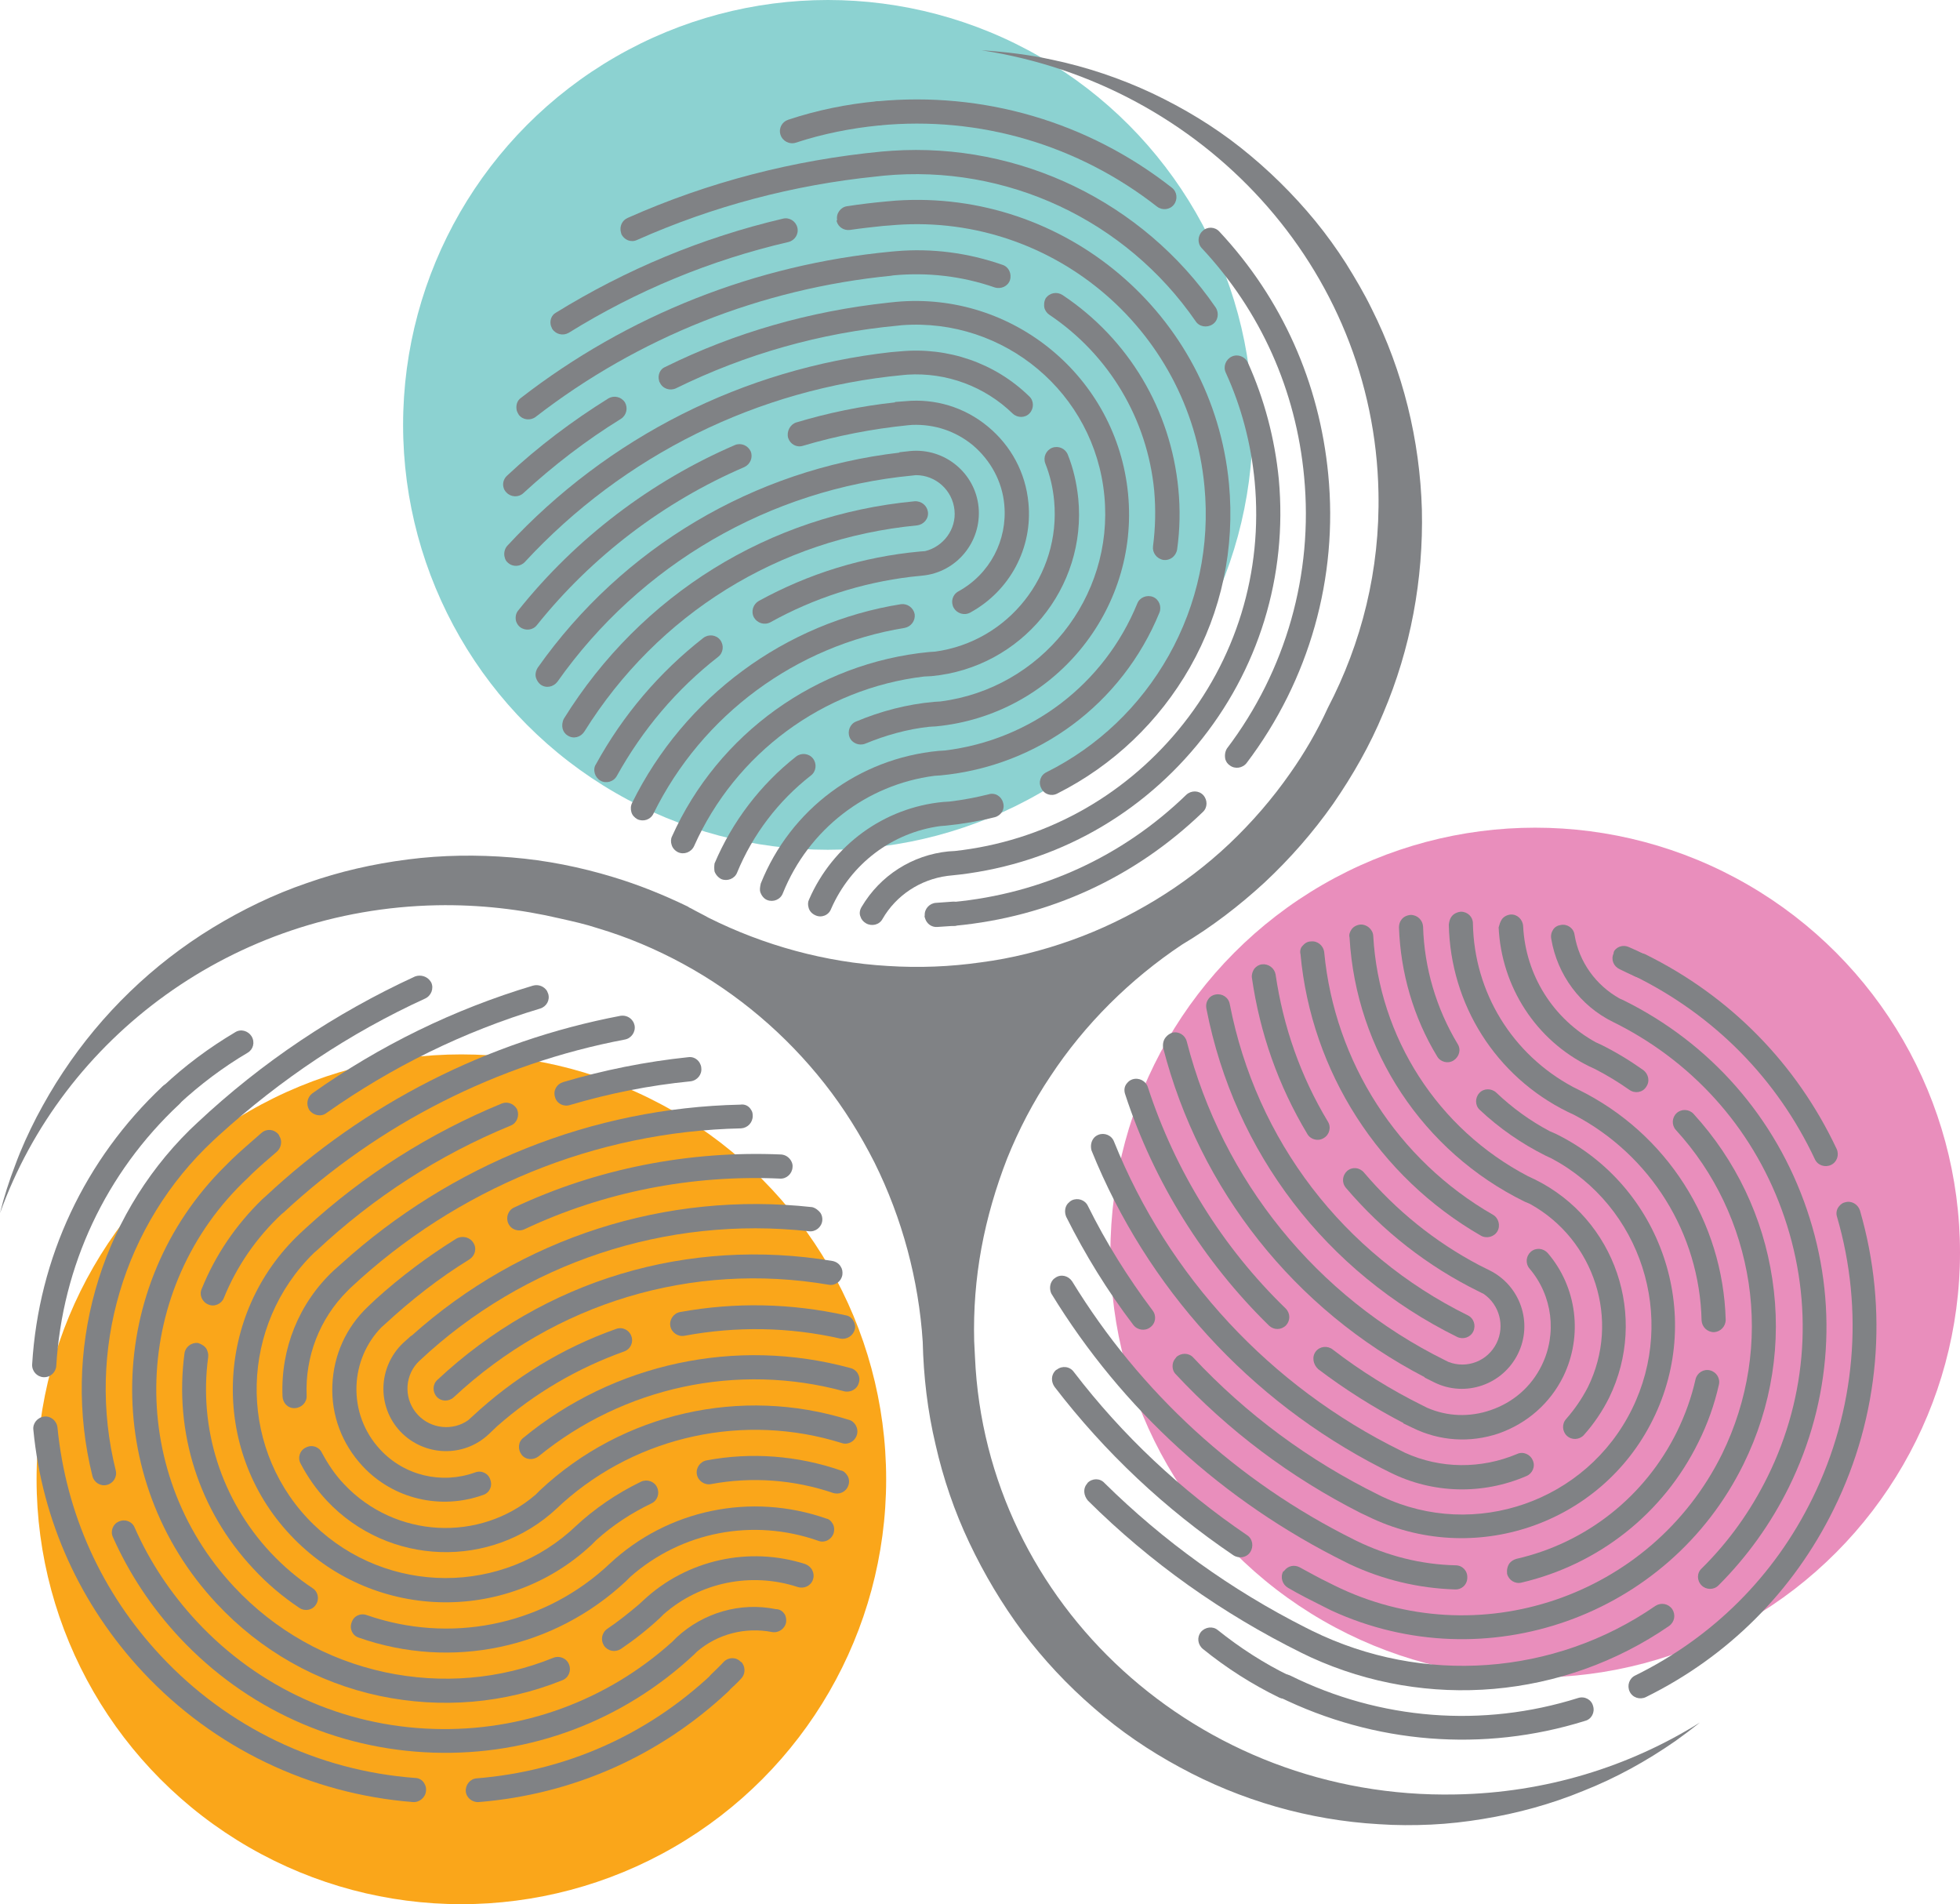 <?xml version="1.0" encoding="UTF-8" standalone="no"?>
<svg
   xmlns:dc="http://purl.org/dc/elements/1.1/"
   xmlns:cc="http://creativecommons.org/ns#"
   xmlns:rdf="http://www.w3.org/1999/02/22-rdf-syntax-ns#"
   xmlns:svg="http://www.w3.org/2000/svg"
   xmlns="http://www.w3.org/2000/svg"
   xmlns:sodipodi="http://sodipodi.sourceforge.net/DTD/sodipodi-0.dtd"
   xmlns:inkscape="http://www.inkscape.org/namespaces/inkscape"
   inkscape:version="1.0 (4035a4f, 2020-05-01)"
   height="473.7"
   width="487.7"
   sodipodi:docname="BridOMeara_Symbol.svg"
   xml:space="preserve"
   viewBox="0 0 487.7 473.7"
   y="0px"
   x="0px"
   id="Layer_1"
   version="1.1"><defs
   id="defs998" /><sodipodi:namedview
   inkscape:current-layer="Layer_1"
   inkscape:window-maximized="1"
   inkscape:window-y="23"
   inkscape:window-x="0"
   inkscape:cy="233.35"
   inkscape:cx="390.5276"
   inkscape:zoom="1.3360856"
   fit-margin-bottom="0"
   fit-margin-right="0"
   fit-margin-left="0"
   fit-margin-top="0"
   showgrid="false"
   id="namedview996"
   inkscape:window-height="1005"
   inkscape:window-width="1680"
   inkscape:pageshadow="2"
   inkscape:pageopacity="0"
   guidetolerance="10"
   gridtolerance="10"
   objecttolerance="10"
   borderopacity="1"
   bordercolor="#666666"
   pagecolor="#ffffff" />
<style
   id="style833"
   type="text/css">
	.st0{fill:#8CD2D1;}
	.st1{fill:#FAA61A;}
	.st2{fill:#E98EBC;}
	.st3{fill:#808285;}
</style>
<circle
   id="circle835"
   r="105.7"
   cy="105.7"
   cx="206"
   class="st0" />
<circle
   id="circle837"
   r="105.7"
   cy="368"
   cx="114.8"
   class="st1" />
<circle
   id="circle839"
   r="105.7"
   cy="311.6"
   cx="382"
   class="st2" />
<g
   transform="translate(-20,-25.3)"
   id="g993">
	<path
   id="path841"
   d="M 382.2,471.7 C 318.3,473 265.3,424.5 262.6,362.9 c -0.1,-1.3 -0.1,-2.7 -0.2,-4 -0.2,-7.7 0.4,-15.5 1.8,-23.1 1.4,-7.6 3.6,-15.1 6.4,-22.3 2.9,-7.2 6.5,-14.1 10.8,-20.5 8.5,-12.9 19.8,-24.1 32.7,-32.7 v 0 c 0,0 0,0 0,0 7.4,-4.4 14.3,-9.7 20.6,-15.5 6.3,-5.9 12,-12.4 17,-19.5 4.9,-7.1 9.2,-14.6 12.5,-22.6 3.4,-8 5.9,-16.3 7.5,-24.8 1.6,-8.5 2.3,-17.2 2.1,-25.8 -0.5,-17.3 -4.7,-34.5 -12.5,-50 -1.9,-3.9 -4.1,-7.6 -6.4,-11.3 C 352.6,87.2 350,83.6 347.3,80.3 341.8,73.6 335.6,67.5 328.8,62.1 322,56.7 314.5,52.2 306.7,48.5 298.8,44.8 290.5,42 282,40.2 c -5.9,-1.3 -11.8,-2 -17.8,-2.4 55.1,8.4 97.7,54.1 98.8,110 0.4,19.3 -4.2,37.5 -12.6,53.6 -2.6,5.7 -5.8,11.2 -9.4,16.3 -4.4,6.3 -9.5,12.2 -15.1,17.5 -5.6,5.3 -11.8,10 -18.4,14 -6.6,4 -13.6,7.4 -20.9,10 -7.3,2.6 -14.8,4.5 -22.5,5.5 -7.7,1.1 -15.4,1.4 -23.2,0.9 -15.5,-0.9 -30.8,-5.1 -44.6,-12 v 0 c 0,0 0,0 0,0 -1.4,-0.8 -2.9,-1.5 -4.3,-2.3 -0.3,-0.1 -0.6,-0.3 -0.9,-0.5 -6,-2.9 -12.2,-5.4 -18.5,-7.3 -8.2,-2.5 -16.7,-4.2 -25.3,-4.9 -8.6,-0.7 -17.3,-0.6 -25.8,0.5 -8.6,1.1 -17,3 -25.2,5.9 -8.2,2.8 -16,6.6 -23.4,11.1 -14.9,9.1 -27.6,21.4 -37.2,35.9 -2.4,3.6 -4.6,7.4 -6.6,11.2 -2,3.9 -3.8,7.8 -5.3,11.9 -1.5,3.9 -2.8,7.9 -3.8,12 15.7,-43.7 58.1,-75.6 108.7,-76.6 10.6,-0.2 20.9,1 30.7,3.3 3.1,0.7 6.3,1.4 9.3,2.4 7.4,2.2 14.5,5.2 21.3,8.9 6.8,3.7 13.2,8.1 19.1,13.1 5.9,5 11.3,10.6 16.1,16.7 4.8,6.1 8.9,12.7 12.4,19.6 6.9,13.9 11,29.2 12,44.6 v 0 c 0,0 0,0 0,0 0.2,8.6 1.2,17.2 3.2,25.6 1.9,8.4 4.7,16.6 8.4,24.4 3.7,7.8 8.1,15.2 13.3,22.2 5.2,6.9 11.1,13.2 17.7,18.9 6.5,5.7 13.7,10.6 21.3,14.7 15.2,8.3 32.2,13.2 49.6,14.2 4.3,0.3 8.7,0.3 13,0.1 4.3,-0.2 8.7,-0.7 12.9,-1.4 8.6,-1.4 17,-3.7 25,-7 8.1,-3.2 15.7,-7.4 22.9,-12.4 2.1,-1.5 4.1,-3 6.1,-4.6 -17.6,11 -38.4,17.5 -60.8,17.9 z"
   class="st3" />
	<g
   id="g891">
		<path
   id="path843"
   d="m 201.7,442.3 c 0.7,1.2 0.6,2.8 -0.5,3.8 -17.2,16.1 -38.7,25.6 -62.1,27.5 -1.6,0.1 -3.1,-1.1 -3.2,-2.7 -0.1,-1.6 1.1,-3.1 2.7,-3.2 22.1,-1.8 42.3,-10.7 58.5,-25.9 1.2,-1.1 3.1,-1.1 4.2,0.1 0.2,0 0.3,0.2 0.4,0.4 z"
   class="st3" />
		<path
   id="path845"
   d="m 125.6,469 c 0.3,0.5 0.5,1.1 0.4,1.8 -0.1,1.6 -1.6,2.9 -3.2,2.8 C 97.1,471.6 73.2,460.1 55.6,441.3 40,424.6 30.5,403.7 28.3,381 c -0.2,-1.6 1,-3.1 2.7,-3.3 1.6,-0.2 3.1,1 3.3,2.7 2.1,21.4 11,41.1 25.7,56.8 16.6,17.8 39.1,28.6 63.3,30.4 1,0 1.9,0.6 2.3,1.4 z"
   class="st3" />
		<path
   id="path847"
   d="m 65.1,296.2 c 0.7,1.2 0.6,2.8 -0.5,3.8 -18.3,17.1 -29.1,40.2 -30.6,65.1 -0.1,1.6 -1.5,2.9 -3.2,2.8 -1.6,-0.1 -2.9,-1.5 -2.8,-3.2 1.6,-26.5 13.1,-51 32.5,-69.2 1.2,-1.1 3.1,-1.1 4.2,0.1 0.2,0.3 0.3,0.5 0.4,0.6 z"
   class="st3" />
		<path
   id="path849"
   d="m 82.6,283.1 c 0,0 0,0 0,0 0.9,1.5 0.4,3.3 -1,4.1 -6.1,3.6 -11.8,7.9 -17,12.7 -1.2,1.1 -3.1,1.1 -4.2,-0.1 -1.1,-1.2 -1.1,-3.1 0.1,-4.2 5.5,-5.2 11.6,-9.7 18,-13.5 1.4,-0.9 3.2,-0.4 4.1,1 z"
   class="st3" />
		<path
   id="path851"
   d="m 204.8,439.2 c 0.7,1.1 0.6,2.7 -0.4,3.7 -1,1.1 -2.1,2.1 -3.2,3.1 -1.2,1.1 -3.1,1.1 -4.2,-0.1 -1.1,-1.2 -1.1,-3.1 0.1,-4.2 1,-1 2.1,-2 3,-3 1.2,-1.2 3.1,-1.2 4.2,0 0.3,0.1 0.4,0.3 0.5,0.5 z"
   class="st3" />
		<path
   id="path853"
   d="m 229.2,340.4 c 0.4,0.6 0.5,1.3 0.4,2.1 -0.3,1.6 -1.8,2.7 -3.4,2.4 -34.1,-5.8 -68.1,4.5 -93.3,28 -1.2,1.1 -3.1,1.1 -4.2,-0.1 -1.1,-1.2 -1.1,-3.1 0.1,-4.2 26.6,-24.9 62.4,-35.6 98.4,-29.6 0.9,0.2 1.6,0.7 2,1.4 z"
   class="st3" />
		<path
   id="path855"
   d="m 232.3,353.8 c 0.4,0.6 0.6,1.4 0.4,2.2 -0.4,1.6 -2,2.6 -3.6,2.3 -12.8,-2.9 -25.9,-3.1 -38.8,-0.7 -1.6,0.3 -3.2,-0.8 -3.5,-2.4 -0.3,-1.6 0.8,-3.2 2.4,-3.5 13.7,-2.5 27.6,-2.2 41.2,0.8 0.8,0.1 1.5,0.6 1.9,1.3 z"
   class="st3" />
		<path
   id="path857"
   d="m 224.2,327.1 c 0.3,0.5 0.5,1.2 0.4,1.9 -0.2,1.6 -1.7,2.8 -3.3,2.6 -35.5,-3.9 -70.9,7.8 -96.9,32.2 l -0.6,0.6 c -3.3,3.7 -3.2,9.3 0.2,12.9 3.3,3.5 8.7,4 12.5,1.3 l 1,-0.9 c 10.4,-9.7 22.5,-17.1 35.8,-21.8 1.6,-0.6 3.3,0.3 3.8,1.8 0.6,1.6 -0.3,3.3 -1.8,3.8 -11.7,4.2 -22.3,10.4 -31.6,18.6 v 0 l -2.1,2 c -6.3,5.9 -16.1,5.5 -22,-0.7 -5.9,-6.3 -5.5,-16.1 0.7,-22 l 2,-1.8 h 0.1 c 27.2,-24.4 63.3,-36 99.7,-32 0.8,0.2 1.6,0.8 2.1,1.5 z"
   class="st3" />
		<path
   id="path859"
   d="m 233.4,366.9 c 0.4,0.7 0.6,1.5 0.3,2.4 -0.4,1.6 -2.1,2.5 -3.7,2.1 -26.5,-7.2 -54.8,-1.1 -76,16.2 -1.3,1 -3.2,0.9 -4.2,-0.4 -1,-1.3 -0.9,-3.2 0.4,-4.2 22.6,-18.6 53,-25.1 81.3,-17.4 0.9,0.2 1.5,0.7 1.9,1.3 z"
   class="st3" />
		<path
   id="path861"
   d="m 137.8,334.5 c 0.9,1.4 0.4,3.2 -1,4.1 -7.5,4.6 -14.5,10.1 -21,16.1 l -0.9,0.8 c -3.8,3.9 -6,9.1 -6.2,14.6 -0.2,5.9 1.9,11.5 5.9,15.8 6,6.5 15.3,8.7 23.6,5.7 1.6,-0.6 3.3,0.2 3.8,1.8 0.6,1.6 -0.2,3.3 -1.8,3.8 -10.6,3.8 -22.4,1 -30,-7.2 -5.1,-5.5 -7.8,-12.6 -7.5,-20.1 0.3,-7.5 3.4,-14.4 8.9,-19.6 l 1.9,-1.8 v 0 c 6.2,-5.6 13,-10.7 20.1,-15.1 1.5,-0.8 3.4,-0.3 4.2,1.1 0,0 0,0 0,0 z"
   class="st3" />
		<path
   id="path863"
   d="m 216.8,314 c 0.3,0.5 0.5,1.1 0.4,1.7 -0.1,1.6 -1.5,2.9 -3.1,2.8 -21.9,-1 -43.9,3.3 -63.6,12.6 -1.5,0.7 -3.3,0.1 -4,-1.4 -0.7,-1.5 -0.1,-3.3 1.4,-4 20.6,-9.7 43.6,-14.2 66.5,-13.2 1.1,0.1 1.9,0.7 2.4,1.5 z"
   class="st3" />
		<path
   id="path865"
   d="m 232.9,379.8 c 0.4,0.7 0.6,1.6 0.3,2.5 -0.5,1.6 -2.2,2.5 -3.7,2 -24.2,-7.6 -50.7,-1.9 -69.5,14.9 l -1.4,1.3 c -16.3,15.3 -42,14.4 -57.3,-1.9 -2.6,-2.8 -4.7,-5.8 -6.5,-9.2 -0.8,-1.5 -0.2,-3.3 1.3,-4 1.5,-0.8 3.3,-0.2 4,1.3 1.5,2.8 3.3,5.5 5.5,7.8 12.7,13.5 33.8,14.6 47.7,2.6 l 1.1,-1.1 c 20.5,-19.2 50,-25.9 76.8,-17.5 0.8,0.2 1.3,0.7 1.7,1.3 z"
   class="st3" />
		<path
   id="path867"
   d="m 206.9,301.4 c 0.3,0.4 0.4,0.9 0.4,1.5 0,1.7 -1.3,3 -2.9,3.1 -36.2,0.8 -70.7,14.9 -97.2,39.7 l -0.8,0.8 c -6.9,6.9 -10.5,16.3 -10.1,26 0.1,1.6 -1.2,3 -2.9,3.1 -1.7,0.1 -3,-1.2 -3.1,-2.9 -0.5,-11.9 4.1,-23.3 12.8,-31.4 l 1.8,-1.6 v 0 c 27.3,-24.7 62.5,-38.8 99.3,-39.6 1.2,-0.2 2.2,0.4 2.7,1.3 z"
   class="st3" />
		<path
   id="path869"
   d="m 230.8,392.3 c 0.5,0.7 0.6,1.7 0.3,2.5 -0.5,1.6 -2.2,2.4 -3.8,1.9 -9.7,-3.3 -20.2,-4.1 -30.4,-2.2 -1.6,0.3 -3.2,-0.8 -3.5,-2.4 -0.3,-1.6 0.8,-3.2 2.4,-3.5 11.1,-2.1 22.7,-1.2 33.4,2.5 0.7,0.1 1.2,0.6 1.6,1.2 z"
   class="st3" />
		<path
   id="path871"
   d="m 148.5,301 c 0.1,0.1 0.2,0.3 0.2,0.4 0.6,1.5 -0.1,3.3 -1.6,3.9 -17.8,7.3 -34.1,17.8 -48.3,31.1 l -0.7,0.6 c -18.3,17.9 -19.1,47.3 -1.6,66 17.4,18.5 46.3,19.9 65.3,3.3 l 1.2,-1.1 c 4.9,-4.6 10.5,-8.4 16.5,-11.3 1.5,-0.7 3.3,-0.1 4,1.4 0.7,1.5 0.1,3.3 -1.4,4 -5,2.4 -9.6,5.4 -13.7,9.1 l -1.2,1.2 c -21.4,20 -55,18.9 -75,-2.5 -20,-21.3 -18.8,-55 2.5,-75 l 1.4,-1.3 v 0 c 14.4,-13.2 30.8,-23.6 48.8,-31 1.3,-0.5 2.8,0 3.6,1.2 z"
   class="st3" />
		<path
   id="path873"
   d="m 194.1,289.7 c 0.2,0.4 0.4,0.8 0.4,1.3 0.2,1.6 -1,3.1 -2.7,3.3 -10.2,1 -20.2,3 -30,5.9 -1.6,0.5 -3.3,-0.4 -3.7,-2 -0.5,-1.6 0.4,-3.2 2,-3.7 10.1,-3 20.6,-5.1 31.1,-6.2 1.2,-0.2 2.3,0.4 2.9,1.4 z"
   class="st3" />
		<path
   id="path875"
   d="m 177.5,279.4 c 0.2,0.3 0.3,0.6 0.4,1 0.3,1.6 -0.8,3.2 -2.4,3.5 -31.7,6 -61.1,20.9 -84.9,43 l -0.5,0.4 c -6.3,5.9 -11.2,13 -14.4,20.9 -0.6,1.5 -2.4,2.3 -3.9,1.6 -1.5,-0.6 -2.3,-2.4 -1.6,-3.9 3.4,-8.4 8.5,-15.9 15.1,-22.3 v 0 l 0.8,-0.7 c 24.7,-23.1 55.2,-38.6 88.3,-44.9 1.3,-0.2 2.5,0.4 3.1,1.4 z"
   class="st3" />
		<path
   id="path877"
   d="m 71.4,360.9 c 0.3,0.6 0.5,1.3 0.4,2 -2.4,17.8 3.3,35.5 15.5,48.6 3.2,3.4 6.7,6.4 10.5,8.9 1.4,0.9 1.7,2.8 0.8,4.1 -0.9,1.4 -2.8,1.7 -4.1,0.8 C 90.3,422.5 86.4,419.2 83,415.5 69.5,401.1 63.3,381.6 65.9,362 c 0.2,-1.6 1.7,-2.8 3.4,-2.6 0.9,0.3 1.7,0.8 2.1,1.5 z"
   class="st3" />
		<path
   id="path879"
   d="m 227.1,404.2 c 0.5,0.7 0.6,1.7 0.3,2.6 -0.6,1.6 -2.3,2.4 -3.8,1.8 -16.2,-5.7 -34,-2.3 -46.8,9 l -1.1,1.1 c -17.9,16.7 -43.3,22.1 -66.4,14 -1.6,-0.5 -2.4,-2.2 -1.8,-3.8 0.5,-1.6 2.2,-2.4 3.8,-1.8 20.5,7.1 43,2.7 59.1,-11.6 l 1.2,-1.1 c 14.5,-13.6 35.3,-17.9 54.1,-11.3 0.6,0.1 1.1,0.6 1.4,1.1 z"
   class="st3" />
		<path
   id="path881"
   d="m 222,415.7 c 0.4,0.7 0.6,1.6 0.3,2.5 -0.5,1.6 -2.2,2.4 -3.8,1.9 -11.6,-3.8 -24.3,-1.2 -33.4,6.8 l -0.9,0.9 c -3,2.8 -6.3,5.4 -9.7,7.7 -1.4,0.9 -3.2,0.6 -4.2,-0.8 -0.9,-1.4 -0.6,-3.2 0.8,-4.2 2.7,-1.8 5.3,-3.9 7.8,-6 l 1.2,-1.1 c 10.8,-10.1 26.3,-13.5 40.3,-9 0.7,0.3 1.2,0.7 1.6,1.3 z"
   class="st3" />
		<path
   id="path883"
   d="m 89.5,307.9 c 0.8,1.2 0.5,2.9 -0.6,3.9 -2.1,1.8 -4.2,3.6 -6.2,5.5 l -1,1 c -29,27.1 -30.6,72.8 -3.4,101.8 10.1,10.8 23.1,18.1 37.5,21.2 14.1,3 28.6,1.8 41.9,-3.6 1.5,-0.6 3.3,0.1 3.9,1.7 0.6,1.5 -0.1,3.3 -1.7,3.9 -14.4,5.8 -30.1,7.1 -45.4,3.9 C 98.9,443.9 84.8,435.9 73.9,424.2 45,393.3 46.1,345 76,315.4 v 0 l 1.6,-1.6 c 2.4,-2.3 5,-4.5 7.5,-6.7 1.3,-1.1 3.1,-0.9 4.2,0.4 0.1,0.2 0.2,0.3 0.2,0.4 z"
   class="st3" />
		<path
   id="path885"
   d="m 156.1,271.8 c 0.1,0.2 0.2,0.5 0.3,0.7 0.5,1.6 -0.4,3.2 -2,3.7 -19,5.7 -36.9,14.5 -53.2,26 -1.3,1 -3.2,0.6 -4.2,-0.7 -0.9,-1.4 -0.6,-3.2 0.7,-4.2 16.8,-11.9 35.2,-20.9 54.9,-26.8 1.4,-0.4 2.8,0.2 3.5,1.3 z"
   class="st3" />
		<path
   id="path887"
   d="m 215.2,426.8 c 0.4,0.6 0.5,1.4 0.4,2.1 -0.3,1.6 -1.9,2.7 -3.5,2.4 -6.7,-1.3 -13.6,0.5 -18.7,4.9 l -0.7,0.7 c -17.7,16.5 -40.7,25.2 -64.9,24.4 -24.2,-0.8 -46.6,-11 -63.1,-28.6 -6.9,-7.4 -12.5,-15.8 -16.6,-25 -0.7,-1.5 0,-3.3 1.5,-3.9 1.5,-0.7 3.3,0 3.9,1.5 3.8,8.6 9,16.4 15.5,23.4 15.4,16.5 36.3,26 58.9,26.7 22,0.7 43.1,-7 59.4,-21.7 l 1.1,-1.1 c 6.6,-6.1 15.8,-8.8 24.6,-7 1.1,0 1.8,0.6 2.2,1.2 z"
   class="st3" />
		<path
   id="path889"
   d="m 127.1,269.4 c 0.1,0.1 0.1,0.2 0.2,0.3 0.7,1.5 0,3.3 -1.5,4 -18.8,8.6 -36,20.1 -51.4,34.1 l -1.3,1.2 c -22.4,20.9 -31.7,52.4 -24.3,82.1 0.4,1.6 -0.6,3.2 -2.2,3.6 -1.6,0.4 -3.2,-0.6 -3.6,-2.2 -7.7,-31 1.6,-63.8 24.2,-86.1 v 0 l 1.9,-1.8 c 16.1,-15.1 34.4,-27.3 54.2,-36.4 1.4,-0.5 3,0 3.8,1.2 z"
   class="st3" />
	</g>
	<g
   id="g941">
		<path
   id="path893"
   d="m 254.5,253.5 c 0.4,1.3 1.7,2.2 3.1,2.1 23.5,-2.2 44.8,-12 61.7,-28.3 1.2,-1.1 1.2,-3 0.1,-4.2 -1.1,-1.2 -3,-1.2 -4.2,-0.1 -15.9,15.4 -36,24.6 -58.1,26.7 -1.6,0.2 -2.9,1.6 -2.7,3.3 0,0.1 0.1,0.3 0.1,0.5 z"
   class="st3" />
		<path
   id="path895"
   d="m 324.9,214.2 c 0.2,0.6 0.5,1.1 1.1,1.5 1.3,1 3.2,0.7 4.2,-0.6 15.6,-20.6 22.8,-46.1 20.3,-71.8 -2.2,-22.8 -11.5,-43.7 -27.1,-60.4 -1.1,-1.2 -3,-1.3 -4.2,-0.1 -1.2,1.1 -1.3,3 -0.2,4.2 14.7,15.7 23.5,35.4 25.5,56.9 2.3,24.2 -4.5,48.2 -19.2,67.6 -0.5,0.8 -0.6,1.8 -0.4,2.7 z"
   class="st3" />
		<path
   id="path897"
   d="m 235.7,54.4 c 0.4,1.3 1.7,2.2 3.1,2.1 24.9,-2.4 49.4,4.8 69.1,20.2 1.3,1 3.2,0.8 4.2,-0.5 1,-1.3 0.8,-3.2 -0.5,-4.2 -20.9,-16.4 -46.9,-24 -73.3,-21.5 -1.6,0.2 -2.9,1.6 -2.7,3.3 0,0.2 0,0.4 0.1,0.6 z"
   class="st3" />
		<path
   id="path899"
   d="m 214.2,58.8 c 0,0 0,0 0,0 0.5,1.6 2.2,2.5 3.8,2 6.7,-2.2 13.7,-3.6 20.8,-4.3 1.6,-0.2 2.9,-1.6 2.7,-3.3 -0.2,-1.6 -1.6,-2.8 -3.3,-2.7 -7.5,0.7 -14.9,2.2 -22.1,4.6 -1.5,0.5 -2.4,2.1 -1.9,3.7 z"
   class="st3" />
		<path
   id="path901"
   d="m 250.2,253.8 c 0.4,1.3 1.6,2.2 3,2.1 1.5,-0.1 3,-0.2 4.5,-0.3 1.6,-0.2 2.9,-1.6 2.7,-3.3 -0.2,-1.6 -1.6,-2.8 -3.3,-2.7 -1.4,0.1 -2.8,0.2 -4.2,0.3 -1.6,0.1 -2.9,1.5 -2.8,3.1 -0.1,0.3 0,0.5 0.1,0.8 z"
   class="st3" />
		<path
   id="path903"
   d="m 160,206.6 c 0.2,0.7 0.6,1.3 1.3,1.7 1.4,0.9 3.2,0.4 4.1,-1 18.3,-29.3 48.4,-48 82.8,-51.3 1.6,-0.2 2.9,-1.6 2.7,-3.3 -0.2,-1.6 -1.6,-2.8 -3.3,-2.7 -36.2,3.4 -68.1,23.2 -87.3,54.1 -0.4,0.8 -0.5,1.7 -0.3,2.5 z"
   class="st3" />
		<path
   id="path905"
   d="m 168,217.7 c 0.2,0.7 0.7,1.4 1.4,1.8 1.4,0.8 3.3,0.3 4.1,-1.2 6.4,-11.5 14.8,-21.5 25.2,-29.6 1.3,-1 1.5,-2.9 0.5,-4.2 -1,-1.3 -2.9,-1.5 -4.2,-0.5 -11,8.6 -20,19.2 -26.7,31.4 -0.5,0.7 -0.5,1.6 -0.3,2.3 z"
   class="st3" />
		<path
   id="path907"
   d="m 153.4,194 c 0.2,0.6 0.6,1.2 1.1,1.6 1.4,1 3.2,0.6 4.2,-0.7 20.6,-29.2 52.8,-47.9 88.3,-51.3 l 0.9,-0.1 c 4.9,0 9.1,3.7 9.6,8.7 0.5,4.8 -2.8,9.1 -7.3,10.2 l -1.3,0.1 c -14.2,1.3 -27.7,5.5 -40.1,12.3 -1.4,0.8 -2,2.6 -1.2,4.1 0.8,1.4 2.6,2 4.1,1.2 10.8,-6 22.6,-9.8 34.9,-11.3 v 0 l 2.9,-0.3 c 8.5,-0.8 14.8,-8.4 14,-17 -0.8,-8.5 -8.4,-14.8 -17,-14 l -2.7,0.3 v 0.1 c -36.2,4.2 -68.9,23.6 -90,53.5 -0.5,0.8 -0.7,1.8 -0.4,2.6 z"
   class="st3" />
		<path
   id="path909"
   d="m 177.1,227.3 c 0.2,0.8 0.8,1.4 1.5,1.8 1.5,0.7 3.3,0.1 4,-1.4 12.1,-24.6 35.5,-41.8 62.5,-46.2 1.6,-0.3 2.7,-1.8 2.5,-3.4 -0.3,-1.6 -1.8,-2.7 -3.4,-2.5 -28.9,4.6 -53.9,23.1 -66.9,49.4 -0.4,0.8 -0.4,1.6 -0.2,2.3 z"
   class="st3" />
		<path
   id="path911"
   d="m 216.1,134.2 c 0.5,1.6 2.1,2.5 3.7,2 8.4,-2.5 17.2,-4.2 26,-5.1 L 247,131 c 5.5,-0.2 10.7,1.5 15,5 4.5,3.8 7.4,9.1 7.9,14.9 0.8,8.8 -3.6,17.2 -11.4,21.5 -1.5,0.8 -2,2.6 -1.2,4.1 0.8,1.4 2.6,2 4.1,1.2 9.9,-5.4 15.6,-16.1 14.5,-27.3 -0.7,-7.5 -4.3,-14.2 -10.1,-19 -5.8,-4.8 -13.1,-7 -20.5,-6.3 l -2.6,0.2 v 0.1 c -8.4,0.9 -16.6,2.6 -24.6,5 -1.5,0.5 -2.4,2.2 -2,3.8 0,0 0,0 0,0 z"
   class="st3" />
		<path
   id="path913"
   d="m 148.4,179.8 c 0.2,0.6 0.5,1.1 1,1.5 1.3,1 3.2,0.8 4.2,-0.5 13.7,-17.1 31.6,-30.7 51.6,-39.3 1.5,-0.7 2.2,-2.4 1.6,-3.9 -0.7,-1.5 -2.4,-2.2 -3.9,-1.6 -20.9,9 -39.6,23.2 -53.9,41.1 -0.7,0.8 -0.8,1.8 -0.6,2.7 z"
   class="st3" />
		<path
   id="path915"
   d="m 187.1,235.4 c 0.2,0.8 0.8,1.5 1.6,1.9 1.5,0.7 3.3,0 4,-1.5 10.3,-23.1 32.1,-39.2 57.2,-42.2 l 1.9,-0.1 c 22.3,-2.1 38.7,-21.9 36.5,-44.2 -0.4,-3.8 -1.2,-7.4 -2.6,-10.9 -0.6,-1.5 -2.3,-2.3 -3.9,-1.7 -1.5,0.6 -2.3,2.3 -1.7,3.9 1.2,3 1.9,6.1 2.2,9.3 1.7,18.5 -11.4,35 -29.6,37.5 l -1.5,0.1 c -28,2.7 -52.5,20.3 -64,45.9 -0.3,0.6 -0.3,1.4 -0.1,2 z"
   class="st3" />
		<path
   id="path917"
   d="m 145.6,164 c 0.1,0.5 0.4,1 0.8,1.3 1.2,1.1 3.1,1 4.2,-0.2 24.6,-26.6 58,-43.1 94.1,-46.5 l 1.1,-0.1 c 9.7,-0.6 19.2,2.9 26.2,9.7 1.2,1.1 3.1,1.1 4.2,-0.1 1.1,-1.2 1.1,-3.1 -0.1,-4.2 -8.5,-8.3 -20.2,-12.3 -32,-11.2 l -2.4,0.2 v 0 c -36.6,4.1 -70.4,21.1 -95.5,48.2 -0.7,0.8 -0.9,2 -0.6,2.9 z"
   class="st3" />
		<path
   id="path919"
   d="m 197.8,242.1 c 0.3,0.8 0.9,1.5 1.7,1.9 1.5,0.6 3.3,-0.1 3.9,-1.6 3.9,-9.5 10.3,-17.9 18.4,-24.2 1.3,-1 1.5,-2.9 0.5,-4.2 -1,-1.3 -2.9,-1.5 -4.2,-0.5 -8.9,7 -15.9,16.2 -20.3,26.6 -0.1,0.7 -0.1,1.4 0,2 z"
   class="st3" />
		<path
   id="path921"
   d="m 184,120 c 0,0.2 0.1,0.3 0.2,0.5 0.7,1.5 2.5,2.1 4,1.4 17.3,-8.5 35.9,-13.8 55.3,-15.6 l 0.9,-0.1 c 25.5,-1.9 48,16.9 50.4,42.5 2.4,25.3 -15.8,47.9 -40.8,51.1 l -1.6,0.1 c -6.7,0.6 -13.2,2.3 -19.4,4.9 -1.5,0.6 -2.2,2.4 -1.6,3.9 0.6,1.5 2.4,2.2 3.9,1.6 5.1,-2.1 10.4,-3.6 15.9,-4.2 l 1.7,-0.1 c 29.1,-2.8 50.6,-28.7 47.8,-57.8 -2.8,-29.1 -28.7,-50.5 -57.8,-47.8 l -1.9,0.2 v 0 c -19.4,2.1 -38.1,7.4 -55.5,16 -1.3,0.5 -1.9,2.1 -1.5,3.4 z"
   class="st3" />
		<path
   id="path923"
   d="m 145.3,146.6 c 0.1,0.4 0.3,0.8 0.7,1.2 1.1,1.2 3,1.3 4.2,0.2 7.5,-6.9 15.7,-13.2 24.3,-18.5 1.4,-0.9 1.8,-2.7 1,-4.1 -0.9,-1.4 -2.7,-1.8 -4.1,-1 -9,5.6 -17.5,12 -25.2,19.2 -0.9,0.8 -1.2,2 -0.9,3 z"
   class="st3" />
		<path
   id="path925"
   d="m 148.6,127.5 c 0.1,0.3 0.3,0.7 0.5,1 1,1.3 2.9,1.5 4.2,0.5 25.6,-19.8 56.1,-31.9 88.4,-35.1 l 0.6,-0.1 c 8.6,-0.8 17.1,0.2 25.2,3 1.6,0.5 3.3,-0.3 3.8,-1.8 0.5,-1.6 -0.3,-3.3 -1.8,-3.8 -8.6,-3 -17.6,-4.2 -26.7,-3.4 v 0 l -1.1,0.1 c -33.7,3.2 -65.5,15.8 -92.1,36.4 -1,0.7 -1.3,2 -1,3.2 z"
   class="st3" />
		<path
   id="path927"
   d="m 279.9,102 c 0.2,0.6 0.6,1.2 1.2,1.6 14.9,10 24.4,26 26.1,43.8 0.4,4.6 0.3,9.2 -0.3,13.8 -0.2,1.6 0.9,3.1 2.6,3.4 1.6,0.2 3.1,-0.9 3.4,-2.6 0.7,-5 0.8,-10.1 0.3,-15.1 -1.9,-19.6 -12.3,-37.2 -28.8,-48.2 -1.4,-0.9 -3.2,-0.6 -4.2,0.8 -0.4,0.7 -0.5,1.7 -0.3,2.5 z"
   class="st3" />
		<path
   id="path929"
   d="m 209.2,247.3 c 0.3,0.8 0.9,1.6 1.7,1.9 1.5,0.6 3.3,-0.1 3.9,-1.7 6.4,-15.9 20.8,-27 37.7,-29.2 l 1.5,-0.1 c 24.3,-2.3 45.2,-17.8 54.5,-40.5 0.6,-1.5 -0.1,-3.3 -1.6,-3.9 -1.5,-0.6 -3.3,0.1 -3.9,1.6 -8.2,20.1 -26.5,34 -47.9,36.6 l -1.6,0.1 c -19.8,1.9 -36.8,14.5 -44.2,33 -0.2,0.9 -0.3,1.6 -0.1,2.2 z"
   class="st3" />
		<path
   id="path931"
   d="m 221.2,251.1 c 0.2,0.8 0.8,1.5 1.7,1.9 1.5,0.7 3.3,0 3.9,-1.6 4.9,-11.2 15.2,-19 27.2,-20.6 l 1.3,-0.1 c 4.1,-0.4 8.2,-1.1 12.2,-2.1 1.6,-0.4 2.6,-2 2.1,-3.6 -0.4,-1.6 -2,-2.6 -3.6,-2.1 -3.2,0.8 -6.4,1.4 -9.7,1.8 l -1.6,0.1 c -14.7,1.4 -27.5,10.7 -33.4,24.3 -0.3,0.6 -0.3,1.3 -0.1,2 z"
   class="st3" />
		<path
   id="path933"
   d="m 228.2,80.4 c 0.4,1.4 1.8,2.3 3.3,2.1 2.7,-0.4 5.5,-0.7 8.3,-1 l 1.4,-0.1 c 39.6,-3.8 74.8,25.3 78.5,64.9 1.4,14.7 -1.7,29.3 -8.9,42.1 -7.1,12.6 -17.6,22.6 -30.4,29 -1.5,0.7 -2.1,2.5 -1.3,4 0.7,1.5 2.5,2.1 4,1.3 13.9,-7 25.3,-17.9 33,-31.4 7.9,-13.9 11.2,-29.7 9.7,-45.7 -4,-42.1 -40.9,-73.2 -82.8,-70.4 v 0 l -2.3,0.2 c -3.3,0.3 -6.7,0.7 -9.9,1.2 -1.6,0.2 -2.8,1.8 -2.5,3.4 -0.2,0.2 -0.1,0.3 -0.1,0.4 z"
   class="st3" />
		<path
   id="path935"
   d="m 157.1,106.4 c 0.1,0.2 0.2,0.5 0.3,0.7 0.9,1.4 2.7,1.8 4.1,1 16.9,-10.5 35.3,-18.1 54.7,-22.6 1.6,-0.4 2.6,-2 2.2,-3.6 -0.4,-1.6 -2,-2.6 -3.6,-2.2 -20,4.7 -39,12.6 -56.5,23.4 -1.1,0.6 -1.6,2 -1.2,3.3 z"
   class="st3" />
		<path
   id="path937"
   d="m 234.1,253.3 c 0.2,0.7 0.7,1.3 1.4,1.7 1.4,0.8 3.3,0.4 4.1,-1.1 3.4,-5.9 9.4,-9.8 16.1,-10.7 l 0.9,-0.1 c 24.1,-2.3 45.8,-13.8 61.2,-32.4 15.4,-18.6 22.6,-42.1 20.4,-66.2 -1,-10.1 -3.6,-19.9 -7.7,-29 -0.7,-1.5 -2.5,-2.2 -4,-1.5 -1.5,0.7 -2.2,2.5 -1.5,4 3.9,8.5 6.3,17.7 7.2,27.1 2.1,22.5 -4.6,44.4 -19,61.8 -14.1,17 -33.8,27.7 -55.6,30.1 l -1.6,0.1 c -9,0.9 -17,6 -21.6,13.8 -0.5,0.8 -0.6,1.7 -0.3,2.4 z"
   class="st3" />
		<path
   id="path939"
   d="m 174.5,83.1 c 0,0.1 0.1,0.2 0.1,0.4 0.7,1.5 2.4,2.2 3.9,1.5 18.9,-8.4 38.9,-13.7 59.6,-15.8 l 1.8,-0.2 c 30.5,-2.9 60.2,11 77.6,36.2 0.9,1.4 2.8,1.7 4.2,0.8 1.4,-0.9 1.7,-2.8 0.8,-4.2 C 304.4,75.5 273.7,60.7 242,62.8 v 0 l -2.6,0.2 c -21.9,2.1 -43.2,7.6 -63.2,16.5 -1.4,0.6 -2.1,2.1 -1.7,3.6 z"
   class="st3" />
	</g>
	<g
   id="g991">
		<path
   id="path943"
   d="m 425.7,263.6 c 0.9,-1.1 2.4,-1.5 3.7,-0.9 21.1,10.4 37.6,27.2 47.6,48.4 0.7,1.5 0.1,3.3 -1.4,4 -1.5,0.7 -3.3,0.1 -4,-1.4 -9.4,-20 -25,-35.8 -44.9,-45.6 -1.5,-0.7 -2.1,-2.5 -1.4,-4 0.2,-0.2 0.3,-0.3 0.4,-0.5 z"
   class="st3" />
		<path
   id="path945"
   d="m 477.6,325.4 c 0.4,-0.5 0.9,-0.9 1.5,-1 1.6,-0.5 3.2,0.5 3.7,2 7.2,24.8 4.9,51.2 -6.5,74.3 -10.1,20.5 -26.3,36.7 -46.8,46.8 -1.5,0.7 -3.3,0.1 -4,-1.4 -0.7,-1.5 -0.1,-3.3 1.4,-4 19.3,-9.5 34.6,-24.7 44.1,-44.1 10.7,-21.8 12.9,-46.7 6.1,-70 -0.3,-0.9 -0.1,-1.9 0.5,-2.6 z"
   class="st3" />
		<path
   id="path947"
   d="m 337.3,443 c 0.9,-1.1 2.4,-1.5 3.7,-0.9 22.4,11.1 47.9,13.1 71.7,5.6 1.6,-0.5 3.3,0.4 3.7,2 0.5,1.6 -0.4,3.3 -2,3.7 -25.3,7.9 -52.4,5.7 -76.2,-6 -1.5,-0.7 -2.1,-2.5 -1.4,-4 0.3,-0.1 0.4,-0.3 0.5,-0.4 z"
   class="st3" />
		<path
   id="path949"
   d="m 318.8,431.3 c 0,0 0,0 0,0 1.1,-1.3 3,-1.5 4.2,-0.5 5.5,4.4 11.5,8.3 17.9,11.4 1.5,0.7 2.1,2.5 1.4,4 -0.7,1.5 -2.5,2.1 -4,1.4 -6.8,-3.3 -13.2,-7.4 -19,-12.1 -1.3,-1.1 -1.5,-2.9 -0.5,-4.2 z"
   class="st3" />
		<path
   id="path951"
   d="m 421.7,261.8 c 0.8,-1.1 2.3,-1.5 3.6,-0.9 1.4,0.6 2.7,1.2 4.1,1.9 1.5,0.7 2.1,2.5 1.4,4 -0.7,1.5 -2.5,2.1 -4,1.4 -1.3,-0.6 -2.6,-1.2 -3.8,-1.8 -1.5,-0.7 -2.2,-2.4 -1.5,-3.9 0,-0.3 0.1,-0.5 0.2,-0.7 z"
   class="st3" />
		<path
   id="path953"
   d="m 320.7,273.8 c 0.4,-0.6 1.1,-1 1.8,-1.1 1.6,-0.3 3.2,0.7 3.5,2.4 6.6,33.9 28.2,62.1 59.2,77.4 1.5,0.7 2.1,2.5 1.4,4 -0.7,1.5 -2.5,2.1 -4,1.4 -32.6,-16.1 -55.4,-45.8 -62.4,-81.6 -0.2,-1 0,-1.8 0.5,-2.5 z"
   class="st3" />
		<path
   id="path955"
   d="m 332.1,266.3 c 0.5,-0.6 1.1,-1 1.9,-1.1 1.6,-0.2 3.1,0.9 3.4,2.5 1.9,13 6.2,25.3 13,36.6 0.9,1.4 0.4,3.3 -1,4.1 -1.4,0.9 -3.3,0.4 -4.1,-1 -7.2,-12 -11.8,-25 -13.8,-38.9 -0.1,-0.8 0.2,-1.6 0.6,-2.2 z"
   class="st3" />
		<path
   id="path957"
   d="m 310.1,283.3 c 0.4,-0.5 1,-0.9 1.6,-1.1 1.6,-0.4 3.2,0.6 3.6,2.2 8.9,34.6 32.3,63.5 64.3,79.3 l 0.8,0.4 c 4.6,1.8 9.8,-0.2 12,-4.7 2.1,-4.3 0.7,-9.5 -3.2,-12.2 l -1.2,-0.6 c -12.8,-6.3 -23.9,-15 -33.1,-25.8 -1.1,-1.3 -0.9,-3.1 0.3,-4.2 1.3,-1.1 3.1,-0.9 4.2,0.4 8,9.4 17.6,17.2 28.6,23 v 0 l 2.6,1.3 c 7.7,3.8 10.9,13.1 7.1,20.8 -3.8,7.7 -13.1,10.9 -20.8,7.1 l -2.4,-1.2 v -0.1 c -32.4,-16.8 -56,-46.6 -65.1,-82 -0.1,-1 0.1,-1.9 0.7,-2.6 z"
   class="st3" />
		<path
   id="path959"
   d="m 344.1,260.6 c 0.5,-0.6 1.2,-1.1 2.1,-1.1 1.6,-0.2 3.1,1 3.3,2.7 2.6,27.3 18.3,51.7 42,65.3 1.4,0.8 1.9,2.7 1.1,4.1 -0.8,1.4 -2.7,1.9 -4.1,1.1 -25.4,-14.6 -42.2,-40.8 -44.9,-70 -0.2,-0.8 0,-1.6 0.5,-2.1 z"
   class="st3" />
		<path
   id="path961"
   d="m 347.4,361.5 c 1,-1.3 2.9,-1.5 4.2,-0.5 7,5.4 14.6,10.1 22.5,14 l 1,0.5 c 5,2.2 10.6,2.4 15.8,0.6 5.6,-1.9 10.1,-5.8 12.7,-11.1 3.9,-7.9 2.7,-17.4 -3,-24.1 -1.1,-1.3 -0.9,-3.1 0.3,-4.2 1.3,-1.1 3.1,-0.9 4.2,0.3 7.3,8.5 8.8,20.6 3.9,30.7 -3.3,6.7 -9,11.7 -16.1,14.2 -7.1,2.4 -14.7,1.9 -21.4,-1.4 l -2.3,-1.1 v -0.1 c -7.5,-3.9 -14.6,-8.4 -21.2,-13.4 -1.3,-1.2 -1.6,-3.1 -0.6,-4.4 0,0 0,0 0,0 z"
   class="st3" />
		<path
   id="path963"
   d="m 300.4,294.8 c 0.4,-0.5 0.8,-0.8 1.4,-1 1.6,-0.5 3.3,0.4 3.8,1.9 6.8,20.9 18.6,39.9 34.3,55.1 1.2,1.2 1.2,3 0.1,4.2 -1.2,1.2 -3,1.2 -4.2,0.1 -16.3,-15.9 -28.7,-35.8 -35.8,-57.5 -0.4,-1.1 -0.2,-2.1 0.4,-2.8 z"
   class="st3" />
		<path
   id="path965"
   d="m 356.3,256.5 c 0.5,-0.7 1.3,-1.1 2.2,-1.2 1.6,-0.1 3.1,1.2 3.2,2.8 1.4,25.3 16.1,48.1 38.5,59.8 l 1.7,0.8 c 20.1,9.9 28.3,34.2 18.5,54.3 -1.7,3.4 -3.8,6.5 -6.3,9.3 -1.1,1.2 -3,1.3 -4.2,0.2 -1.2,-1.1 -1.3,-3 -0.2,-4.2 2.1,-2.4 3.9,-5 5.4,-7.9 8.2,-16.6 1.7,-36.7 -14.4,-45.6 l -1.4,-0.6 c -25.2,-12.4 -41.9,-37.6 -43.5,-65.7 -0.2,-0.7 0.1,-1.4 0.5,-2 z"
   class="st3" />
		<path
   id="path967"
   d="m 292.1,308.5 c 0.3,-0.4 0.7,-0.7 1.2,-0.9 1.5,-0.6 3.3,0.1 3.9,1.7 13.5,33.6 38.9,60.9 71.4,76.9 l 1,0.5 c 8.8,4 18.9,4.1 27.9,0.3 1.5,-0.7 3.3,0.1 3.9,1.6 0.7,1.5 -0.1,3.3 -1.6,3.9 -10.9,4.7 -23.3,4.4 -33.9,-0.9 l -2.2,-1.1 v 0 c -32.8,-16.8 -58.3,-44.8 -72.1,-79 -0.3,-1.1 -0.1,-2.2 0.5,-3 z"
   class="st3" />
		<path
   id="path969"
   d="m 368.7,254.1 c 0.5,-0.7 1.3,-1.1 2.3,-1.2 1.7,0 3,1.3 3.1,2.9 0.3,10.3 3.3,20.4 8.6,29.2 0.9,1.4 0.4,3.2 -1,4.1 -1.4,0.9 -3.3,0.4 -4.1,-1 -5.9,-9.7 -9.1,-20.8 -9.5,-32.1 0,-0.7 0.2,-1.4 0.6,-1.9 z"
   class="st3" />
		<path
   id="path971"
   d="m 312.4,363.3 c 0.1,-0.1 0.2,-0.2 0.3,-0.4 1.2,-1.1 3.1,-1.1 4.2,0.1 13.2,14.1 28.7,25.6 46.2,34.2 l 0.8,0.4 c 23.1,10.9 50.9,1.2 62.2,-21.8 11.2,-22.8 2.3,-50.4 -20,-62.3 l -1.5,-0.7 c -6,-3 -11.5,-6.8 -16.4,-11.4 -1.2,-1.1 -1.2,-3 -0.1,-4.2 1.1,-1.2 3,-1.2 4.2,-0.1 4,3.8 8.4,7 13.3,9.6 l 1.6,0.7 c 26.2,12.9 37.1,44.8 24.1,71 -12.9,26.2 -44.8,37 -71,24.1 l -1.7,-0.8 v 0 c -17.4,-8.8 -33,-20.5 -46.2,-34.7 -0.8,-0.9 -0.9,-2.6 0,-3.7 z"
   class="st3" />
		<path
   id="path973"
   d="m 285.7,324.7 c 0.3,-0.3 0.6,-0.6 1,-0.8 1.5,-0.7 3.3,-0.1 4,1.4 4.5,9.1 10,17.9 16.1,26 1,1.3 0.8,3.2 -0.6,4.2 -1.3,1 -3.2,0.7 -4.2,-0.6 -6.4,-8.4 -12,-17.5 -16.7,-26.9 -0.5,-1.2 -0.3,-2.5 0.4,-3.3 z"
   class="st3" />
		<path
   id="path975"
   d="m 281.9,343.8 c 0.2,-0.3 0.5,-0.5 0.8,-0.7 1.4,-0.9 3.2,-0.4 4.1,1 16.9,27.6 41.1,49.8 70.1,64.2 l 0.6,0.3 c 7.8,3.8 16.1,5.9 24.7,6.1 1.7,0 3,1.4 2.9,3.1 0,1.7 -1.4,3 -3.1,2.9 -9.1,-0.3 -17.9,-2.4 -26.2,-6.3 v 0 l -1,-0.5 c -30.3,-15 -55.6,-38 -73.2,-66.8 -0.5,-1.1 -0.4,-2.4 0.3,-3.3 z"
   class="st3" />
		<path
   id="path977"
   d="m 395.6,414.2 c 0.4,-0.5 1,-0.9 1.7,-1.1 17.5,-4 32.1,-15.6 40,-31.7 2,-4.1 3.6,-8.5 4.6,-13 0.4,-1.6 2,-2.6 3.6,-2.2 1.6,0.4 2.6,2 2.2,3.6 -1.1,4.9 -2.8,9.7 -5.1,14.3 -8.7,17.7 -24.8,30.4 -44,34.9 -1.6,0.4 -3.2,-0.6 -3.6,-2.2 -0.1,-1 0.1,-1.9 0.6,-2.6 z"
   class="st3" />
		<path
   id="path979"
   d="m 381.2,253.3 c 0.5,-0.7 1.4,-1.1 2.3,-1.2 1.7,0 3,1.3 3,2.9 0.3,17.2 9.8,32.6 24.9,40.7 l 1.4,0.7 c 21.9,10.8 35.9,32.7 36.6,57.2 0,1.7 -1.3,3 -2.9,3.1 -1.7,0 -3,-1.3 -3.1,-2.9 -0.5,-21.7 -12.7,-41.2 -31.8,-51.2 l -1.5,-0.7 c -17.9,-8.8 -29.2,-26.7 -29.6,-46.6 0.1,-0.8 0.3,-1.5 0.7,-2 z"
   class="st3" />
		<path
   id="path981"
   d="m 393.7,254 c 0.5,-0.7 1.3,-1.1 2.2,-1.2 1.6,-0.1 3,1.2 3.1,2.9 0.6,12.2 7.5,23.1 18.1,28.9 l 1.1,0.5 c 3.7,1.8 7.3,4 10.7,6.4 1.3,1 1.7,2.8 0.7,4.2 -0.9,1.4 -2.8,1.7 -4.2,0.7 -2.7,-1.9 -5.5,-3.6 -8.4,-5.1 l -1.5,-0.7 c -13.3,-6.5 -21.9,-19.8 -22.6,-34.6 0.2,-0.7 0.4,-1.4 0.8,-2 z"
   class="st3" />
		<path
   id="path983"
   d="m 339.6,416 c 0.9,-1.2 2.5,-1.5 3.8,-0.8 2.4,1.3 4.9,2.7 7.4,3.9 l 1.2,0.6 c 35.6,17.6 78.9,2.9 96.5,-32.7 6.5,-13.3 8.8,-28 6.6,-42.6 -2.2,-14.3 -8.4,-27.4 -18.1,-38 -1.1,-1.2 -1,-3.1 0.2,-4.2 1.2,-1.1 3.1,-1 4.2,0.2 10.5,11.5 17.3,25.7 19.6,41.1 2.4,15.8 -0.1,31.7 -7.2,46.1 -18.7,37.9 -64.2,53.9 -102.4,36.4 v 0 l -2,-1 c -3,-1.5 -6,-3 -8.9,-4.7 -1.4,-0.8 -2,-2.6 -1.2,-4.1 0.2,0 0.2,-0.1 0.3,-0.2 z"
   class="st3" />
		<path
   id="path985"
   d="m 282.4,366.5 c 0.2,-0.2 0.3,-0.4 0.6,-0.5 1.3,-1 3.2,-0.8 4.2,0.6 12.1,15.8 26.6,29.4 43.1,40.6 1.4,0.9 1.7,2.8 0.8,4.2 -0.9,1.4 -2.8,1.7 -4.2,0.8 -17,-11.5 -32,-25.6 -44.5,-41.9 -0.9,-1.3 -0.8,-2.8 0,-3.8 z"
   class="st3" />
		<path
   id="path987"
   d="m 406.5,256.5 c 0.4,-0.6 1.1,-1 1.9,-1.1 1.6,-0.3 3.2,0.8 3.4,2.5 1.1,6.7 5.3,12.5 11.2,15.8 l 0.9,0.4 c 21.7,10.7 37.9,29.2 45.7,52.1 7.8,22.9 6.2,47.4 -4.5,69.1 -4.5,9.1 -10.4,17.3 -17.5,24.4 -1.2,1.2 -3.1,1.1 -4.2,0 -1.2,-1.2 -1.2,-3.1 0,-4.2 6.7,-6.6 12.2,-14.3 16.4,-22.8 10,-20.2 11.5,-43.2 4.2,-64.6 -7.1,-20.9 -21.7,-37.8 -41.3,-47.9 l -1.4,-0.7 c -8.1,-4 -13.8,-11.7 -15.3,-20.6 -0.2,-1 0.1,-1.8 0.5,-2.4 z"
   class="st3" />
		<path
   id="path989"
   d="m 290.4,394.5 c 0.1,-0.1 0.2,-0.2 0.2,-0.3 1.2,-1.2 3.1,-1.2 4.2,0 14.7,14.5 31.5,26.6 50.1,36 l 1.6,0.8 c 27.5,13.5 60.2,11.2 85.4,-6.2 1.4,-0.9 3.2,-0.6 4.2,0.8 0.9,1.4 0.6,3.2 -0.8,4.2 -26.3,18.1 -60.2,21 -89.1,7.8 v 0 l -2.3,-1.1 c -19.8,-9.8 -37.7,-22.5 -53.2,-37.9 -1.1,-1.3 -1.2,-3 -0.3,-4.1 z"
   class="st3" />
	</g>
</g>
</svg>
